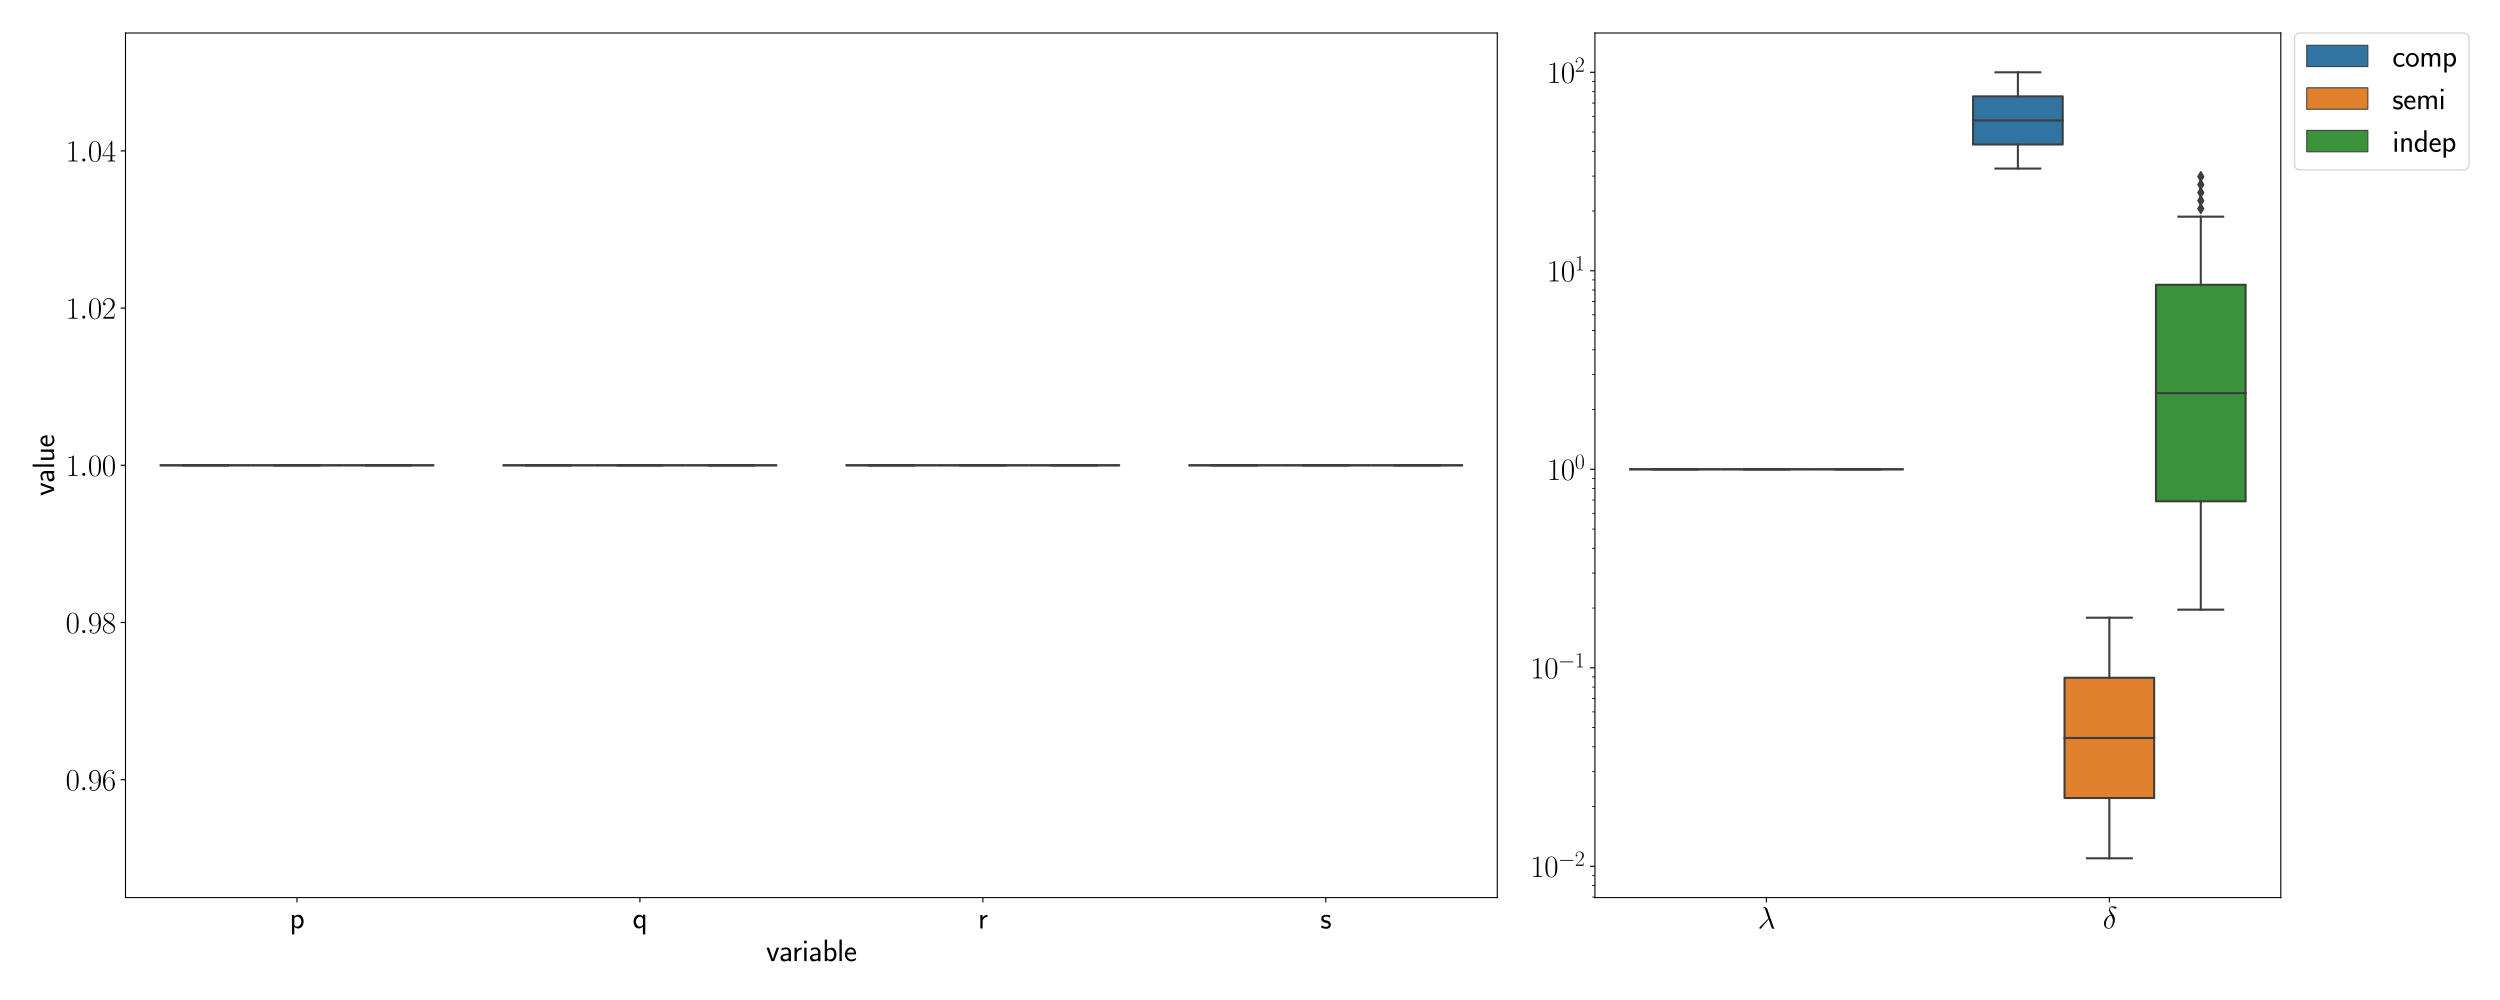<?xml version="1.0" encoding="utf-8" standalone="no"?>
<!DOCTYPE svg PUBLIC "-//W3C//DTD SVG 1.1//EN"
  "http://www.w3.org/Graphics/SVG/1.1/DTD/svg11.dtd">
<svg xmlns:xlink="http://www.w3.org/1999/xlink" width="1800pt" height="720pt" viewBox="0 0 1800 720" xmlns="http://www.w3.org/2000/svg" version="1.1">
 <defs>
  <style type="text/css">*{stroke-linejoin: round; stroke-linecap: butt}</style>
 </defs>
 <g id="figure_1">
  <g id="patch_1">
   <path d="M 0 720 
L 1800 720 
L 1800 0 
L 0 0 
z
" style="fill: #ffffff"/>
  </g>
  <g id="axes_1">
   <g id="patch_2">
    <path d="M 90.361 646.272 
L 1078.037 646.272 
L 1078.037 23.76 
L 90.361 23.76 
z
" style="fill: #ffffff"/>
   </g>
   <g id="patch_3">
    <path d="M 115.711 335.016 
L 180.24 335.016 
L 180.24 335.016 
L 115.711 335.016 
L 115.711 335.016 
z
" clip-path="url(#pcd0a022f85)" style="fill: #3274a1; stroke: #3d3d3d; stroke-width: 1.5; stroke-linejoin: miter"/>
   </g>
   <g id="patch_4">
    <path d="M 181.556 335.016 
L 246.085 335.016 
L 246.085 335.016 
L 181.556 335.016 
L 181.556 335.016 
z
" clip-path="url(#pcd0a022f85)" style="fill: #e1812c; stroke: #3d3d3d; stroke-width: 1.5; stroke-linejoin: miter"/>
   </g>
   <g id="patch_5">
    <path d="M 247.402 335.016 
L 311.93 335.016 
L 311.93 335.016 
L 247.402 335.016 
L 247.402 335.016 
z
" clip-path="url(#pcd0a022f85)" style="fill: #3a923a; stroke: #3d3d3d; stroke-width: 1.5; stroke-linejoin: miter"/>
   </g>
   <g id="patch_6">
    <path d="M 362.63 335.016 
L 427.159 335.016 
L 427.159 335.016 
L 362.63 335.016 
L 362.63 335.016 
z
" clip-path="url(#pcd0a022f85)" style="fill: #3274a1; stroke: #3d3d3d; stroke-width: 1.5; stroke-linejoin: miter"/>
   </g>
   <g id="patch_7">
    <path d="M 428.476 335.016 
L 493.004 335.016 
L 493.004 335.016 
L 428.476 335.016 
L 428.476 335.016 
z
" clip-path="url(#pcd0a022f85)" style="fill: #e1812c; stroke: #3d3d3d; stroke-width: 1.5; stroke-linejoin: miter"/>
   </g>
   <g id="patch_8">
    <path d="M 494.321 335.016 
L 558.849 335.016 
L 558.849 335.016 
L 494.321 335.016 
L 494.321 335.016 
z
" clip-path="url(#pcd0a022f85)" style="fill: #3a923a; stroke: #3d3d3d; stroke-width: 1.5; stroke-linejoin: miter"/>
   </g>
   <g id="patch_9">
    <path d="M 609.55 335.016 
L 674.078 335.016 
L 674.078 335.016 
L 609.55 335.016 
L 609.55 335.016 
z
" clip-path="url(#pcd0a022f85)" style="fill: #3274a1; stroke: #3d3d3d; stroke-width: 1.5; stroke-linejoin: miter"/>
   </g>
   <g id="patch_10">
    <path d="M 675.395 335.016 
L 739.923 335.016 
L 739.923 335.016 
L 675.395 335.016 
L 675.395 335.016 
z
" clip-path="url(#pcd0a022f85)" style="fill: #e1812c; stroke: #3d3d3d; stroke-width: 1.5; stroke-linejoin: miter"/>
   </g>
   <g id="patch_11">
    <path d="M 741.24 335.016 
L 805.768 335.016 
L 805.768 335.016 
L 741.24 335.016 
L 741.24 335.016 
z
" clip-path="url(#pcd0a022f85)" style="fill: #3a923a; stroke: #3d3d3d; stroke-width: 1.5; stroke-linejoin: miter"/>
   </g>
   <g id="patch_12">
    <path d="M 856.469 335.016 
L 920.997 335.016 
L 920.997 335.016 
L 856.469 335.016 
L 856.469 335.016 
z
" clip-path="url(#pcd0a022f85)" style="fill: #3274a1; stroke: #3d3d3d; stroke-width: 1.5; stroke-linejoin: miter"/>
   </g>
   <g id="patch_13">
    <path d="M 922.314 335.016 
L 986.842 335.016 
L 986.842 335.016 
L 922.314 335.016 
L 922.314 335.016 
z
" clip-path="url(#pcd0a022f85)" style="fill: #e1812c; stroke: #3d3d3d; stroke-width: 1.5; stroke-linejoin: miter"/>
   </g>
   <g id="patch_14">
    <path d="M 988.159 335.016 
L 1052.687 335.016 
L 1052.687 335.016 
L 988.159 335.016 
L 988.159 335.016 
z
" clip-path="url(#pcd0a022f85)" style="fill: #3a923a; stroke: #3d3d3d; stroke-width: 1.5; stroke-linejoin: miter"/>
   </g>
   <g id="patch_15">
    <path d="M 213.821 5994.218 
L 213.821 5994.218 
L 213.821 5994.218 
L 213.821 5994.218 
z
" clip-path="url(#pcd0a022f85)" style="fill: #3274a1; stroke: #3d3d3d; stroke-width: 0.75; stroke-linejoin: miter"/>
   </g>
   <g id="patch_16">
    <path d="M 213.821 5994.218 
L 213.821 5994.218 
L 213.821 5994.218 
L 213.821 5994.218 
z
" clip-path="url(#pcd0a022f85)" style="fill: #e1812c; stroke: #3d3d3d; stroke-width: 0.75; stroke-linejoin: miter"/>
   </g>
   <g id="patch_17">
    <path d="M 213.821 5994.218 
L 213.821 5994.218 
L 213.821 5994.218 
L 213.821 5994.218 
z
" clip-path="url(#pcd0a022f85)" style="fill: #3a923a; stroke: #3d3d3d; stroke-width: 0.75; stroke-linejoin: miter"/>
   </g>
   <g id="matplotlib.axis_1">
    <g id="xtick_1">
     <g id="line2d_1">
      <defs>
       <path id="m3385fdae1e" d="M 0 0 
L 0 3.5 
" style="stroke: #000000; stroke-width: 0.8"/>
      </defs>
      <g>
       <use xlink:href="#m3385fdae1e" x="213.821" y="646.272" style="stroke: #000000; stroke-width: 0.8"/>
      </g>
     </g>
     <g id="text_1">
      <!-- p -->
      <g transform="translate(208.518 668.493) scale(0.22 -0.22)">
       <defs>
        <path id="CMSS17-70" d="M 966 333 
C 1178 129 1466 -5 1773 -5 
C 2368 -5 2880 603 2880 1412 
C 2880 2159 2496 2816 1946 2816 
C 1626 2816 1242 2702 954 2472 
L 954 2765 
L 480 2765 
L 480 -1216 
L 966 -1216 
L 966 333 
z
M 966 2100 
C 1018 2176 1235 2415 1587 2415 
C 2035 2415 2394 1960 2394 1412 
C 2394 787 1958 384 1530 384 
C 1402 384 1267 415 1139 523 
C 966 674 966 768 966 857 
L 966 2100 
z
" transform="scale(0.016)"/>
       </defs>
       <use xlink:href="#CMSS17-70" transform="scale(0.996)"/>
      </g>
     </g>
    </g>
    <g id="xtick_2">
     <g id="line2d_2">
      <g>
       <use xlink:href="#m3385fdae1e" x="460.74" y="646.272" style="stroke: #000000; stroke-width: 0.8"/>
      </g>
     </g>
     <g id="text_2">
      <!-- q -->
      <g transform="translate(455.437 668.493) scale(0.22 -0.22)">
       <defs>
        <path id="CMSS17-71" d="M 2611 2816 
L 2138 2816 
L 2138 2428 
C 2112 2460 1818 2816 1318 2816 
C 736 2816 211 2228 211 1399 
C 211 633 653 -5 1229 -5 
C 1498 -5 1837 91 2125 365 
L 2125 -1216 
L 2611 -1216 
L 2611 2816 
z
M 2138 914 
C 2138 832 2138 718 1939 554 
C 1888 510 1747 384 1504 384 
C 1050 384 698 850 698 1399 
C 698 2011 1126 2415 1562 2415 
C 1926 2415 2138 2061 2138 1797 
L 2138 914 
z
" transform="scale(0.016)"/>
       </defs>
       <use xlink:href="#CMSS17-71" transform="scale(0.996)"/>
      </g>
     </g>
    </g>
    <g id="xtick_3">
     <g id="line2d_3">
      <g>
       <use xlink:href="#m3385fdae1e" x="707.659" y="646.272" style="stroke: #000000; stroke-width: 0.8"/>
      </g>
     </g>
     <g id="text_3">
      <!-- r -->
      <g transform="translate(704.149 668.493) scale(0.22 -0.22)">
       <defs>
        <path id="CMSS17-72" d="M 954 1363 
C 954 1965 1395 2368 1958 2368 
L 1958 2789 
C 1549 2789 1165 2585 934 2253 
L 934 2758 
L 480 2758 
L 480 0 
L 954 0 
L 954 1363 
z
" transform="scale(0.016)"/>
       </defs>
       <use xlink:href="#CMSS17-72" transform="scale(0.996)"/>
      </g>
     </g>
    </g>
    <g id="xtick_4">
     <g id="line2d_4">
      <g>
       <use xlink:href="#m3385fdae1e" x="954.578" y="646.272" style="stroke: #000000; stroke-width: 0.8"/>
      </g>
     </g>
     <g id="text_4">
      <!-- s -->
      <g transform="translate(950.627 668.493) scale(0.22 -0.22)">
       <defs>
        <path id="CMSS17-73" d="M 2061 2627 
C 1683 2807 1389 2807 1197 2807 
C 742 2807 198 2648 198 2003 
C 198 1359 902 1218 1094 1179 
C 1389 1122 1715 1058 1715 740 
C 1715 337 1254 337 1171 337 
C 915 337 563 407 243 638 
L 166 210 
C 531 0 883 -64 1178 -64 
C 1965 -64 2163 416 2163 781 
C 2163 1094 1984 1305 1862 1401 
C 1651 1568 1574 1587 1050 1696 
C 960 1709 646 1779 646 2066 
C 646 2432 1050 2432 1139 2432 
C 1555 2432 1811 2303 1984 2208 
L 2061 2627 
z
" transform="scale(0.016)"/>
       </defs>
       <use xlink:href="#CMSS17-73" transform="scale(0.996)"/>
      </g>
     </g>
    </g>
    <g id="text_5">
     <!-- variable -->
     <g transform="translate(551.6 691.977) scale(0.22 -0.22)">
      <defs>
       <path id="CMSS17-76" d="M 2675 2752 
L 2176 2752 
L 1747 1556 
C 1613 1165 1421 627 1389 352 
L 1382 352 
C 1370 468 1318 634 1286 749 
C 1248 890 1197 1056 1158 1172 
L 595 2752 
L 83 2752 
L 1094 0 
L 1664 0 
L 2675 2752 
z
" transform="scale(0.016)"/>
       <path id="CMSS17-61" d="M 2406 1791 
C 2406 2392 1978 2808 1402 2808 
C 1120 2808 813 2757 461 2553 
L 499 2135 
C 659 2248 934 2432 1395 2432 
C 1722 2432 1920 2180 1920 1782 
L 1920 1536 
C 896 1536 256 1238 256 726 
C 256 461 416 -64 947 -64 
C 1043 -64 1562 -64 1933 217 
L 1933 -19 
L 2406 -19 
L 2406 1791 
z
M 1920 816 
C 1920 701 1920 548 1728 434 
C 1562 325 1350 325 1261 325 
C 941 325 723 511 723 744 
C 723 1211 1722 1211 1920 1211 
L 1920 816 
z
" transform="scale(0.016)"/>
       <path id="CMSS17-69" d="M 979 4183 
L 442 4183 
L 442 3648 
L 979 3648 
L 979 4183 
z
M 947 2739 
L 474 2739 
L 474 0 
L 947 0 
L 947 2739 
z
" transform="scale(0.016)"/>
       <path id="CMSS17-62" d="M 954 4416 
L 480 4416 
L 480 -13 
L 966 -13 
L 966 274 
C 1210 38 1504 -64 1766 -64 
C 2381 -64 2880 549 2880 1352 
C 2880 2086 2496 2756 1926 2756 
C 1523 2756 1165 2591 954 2419 
L 954 4416 
z
M 966 2046 
C 1107 2222 1306 2368 1587 2368 
C 1965 2368 2394 2097 2394 1352 
C 2394 558 1882 325 1530 325 
C 1402 325 1267 356 1139 464 
C 966 615 966 709 966 797 
L 966 2046 
z
" transform="scale(0.016)"/>
       <path id="CMSS17-6c" d="M 947 4416 
L 474 4416 
L 474 0 
L 947 0 
L 947 4416 
z
" transform="scale(0.016)"/>
       <path id="CMSS17-65" d="M 2502 1377 
C 2502 1590 2490 2003 2285 2345 
C 2061 2713 1696 2816 1421 2816 
C 755 2816 192 2188 192 1375 
C 192 582 774 -64 1510 -64 
C 1798 -64 2150 19 2470 248 
C 2470 274 2458 414 2451 420 
C 2451 433 2432 630 2432 656 
C 2125 407 1773 325 1517 325 
C 1107 325 666 667 646 1377 
L 2502 1377 
z
M 698 1728 
C 781 2084 1062 2421 1421 2421 
C 1517 2421 1965 2421 2080 1728 
L 698 1728 
z
" transform="scale(0.016)"/>
      </defs>
      <use xlink:href="#CMSS17-76" transform="scale(0.996)"/>
      <use xlink:href="#CMSS17-61" transform="translate(43 0) scale(0.996)"/>
      <use xlink:href="#CMSS17-72" transform="translate(85.32 0) scale(0.996)"/>
      <use xlink:href="#CMSS17-69" transform="translate(117.229 0) scale(0.996)"/>
      <use xlink:href="#CMSS17-61" transform="translate(139.41 0) scale(0.996)"/>
      <use xlink:href="#CMSS17-62" transform="translate(184.332 0) scale(0.996)"/>
      <use xlink:href="#CMSS17-6c" transform="translate(232.537 0) scale(0.996)"/>
      <use xlink:href="#CMSS17-65" transform="translate(254.718 0) scale(0.996)"/>
     </g>
    </g>
   </g>
   <g id="matplotlib.axis_2">
    <g id="ytick_1">
     <g id="line2d_5">
      <defs>
       <path id="ma600d9e374" d="M 0 0 
L -3.5 0 
" style="stroke: #000000; stroke-width: 0.8"/>
      </defs>
      <g>
       <use xlink:href="#ma600d9e374" x="90.361" y="561.384" style="stroke: #000000; stroke-width: 0.8"/>
      </g>
     </g>
     <g id="text_6">
      <!-- $\mathdefault{0.96}$ -->
      <g transform="translate(47.244 568.995) scale(0.22 -0.22)">
       <defs>
        <path id="CMR17-30" d="M 2688 2025 
C 2688 2416 2682 3080 2413 3591 
C 2176 4039 1798 4198 1466 4198 
C 1158 4198 768 4058 525 3597 
C 269 3118 243 2524 243 2025 
C 243 1661 250 1106 448 619 
C 723 -39 1216 -128 1466 -128 
C 1760 -128 2208 -7 2470 600 
C 2662 1042 2688 1559 2688 2025 
z
M 1466 -26 
C 1056 -26 813 325 723 812 
C 653 1188 653 1738 653 2096 
C 653 2588 653 2997 736 3387 
C 858 3929 1216 4096 1466 4096 
C 1728 4096 2067 3923 2189 3400 
C 2272 3036 2278 2607 2278 2096 
C 2278 1680 2278 1169 2202 792 
C 2067 95 1690 -26 1466 -26 
z
" transform="scale(0.016)"/>
        <path id="CMMI12-3a" d="M 1178 307 
C 1178 492 1024 619 870 619 
C 685 619 557 466 557 313 
C 557 128 710 0 864 0 
C 1050 0 1178 153 1178 307 
z
" transform="scale(0.016)"/>
        <path id="CMR17-39" d="M 2253 1864 
C 2253 464 1670 31 1190 31 
C 1043 31 685 31 538 294 
C 704 268 826 357 826 518 
C 826 692 685 749 595 749 
C 538 749 365 723 365 506 
C 365 71 742 -128 1203 -128 
C 1939 -128 2688 674 2688 2073 
C 2688 3817 1971 4179 1485 4179 
C 851 4179 243 3628 243 2778 
C 243 1991 762 1408 1414 1408 
C 1952 1408 2189 1903 2253 2112 
L 2253 1864 
z
M 1427 1510 
C 1254 1510 1011 1542 813 1922 
C 678 2169 678 2461 678 2771 
C 678 3146 678 3405 858 3684 
C 947 3817 1114 4032 1485 4032 
C 2240 4032 2240 2885 2240 2632 
C 2240 2182 2035 1510 1427 1510 
z
" transform="scale(0.016)"/>
        <path id="CMR17-36" d="M 678 2176 
C 678 3690 1395 4032 1811 4032 
C 1946 4032 2272 4009 2400 3776 
C 2298 3776 2106 3776 2106 3553 
C 2106 3381 2246 3323 2336 3323 
C 2394 3323 2566 3348 2566 3560 
C 2566 3954 2246 4179 1805 4179 
C 1043 4179 243 3390 243 1984 
C 243 253 966 -128 1478 -128 
C 2099 -128 2688 427 2688 1283 
C 2688 2081 2170 2662 1517 2662 
C 1126 2662 838 2407 678 1960 
L 678 2176 
z
M 1478 25 
C 691 25 691 1200 691 1436 
C 691 1896 909 2560 1504 2560 
C 1613 2560 1926 2560 2138 2120 
C 2253 1870 2253 1609 2253 1289 
C 2253 944 2253 690 2118 434 
C 1978 171 1773 25 1478 25 
z
" transform="scale(0.016)"/>
       </defs>
       <use xlink:href="#CMR17-30" transform="scale(0.996)"/>
       <use xlink:href="#CMMI12-3a" transform="translate(45.69 0) scale(0.996)"/>
       <use xlink:href="#CMR17-39" transform="translate(72.788 0) scale(0.996)"/>
       <use xlink:href="#CMR17-36" transform="translate(118.478 0) scale(0.996)"/>
      </g>
     </g>
    </g>
    <g id="ytick_2">
     <g id="line2d_6">
      <g>
       <use xlink:href="#ma600d9e374" x="90.361" y="448.2" style="stroke: #000000; stroke-width: 0.8"/>
      </g>
     </g>
     <g id="text_7">
      <!-- $\mathdefault{0.98}$ -->
      <g transform="translate(47.244 455.811) scale(0.22 -0.22)">
       <defs>
        <path id="CMR17-38" d="M 1741 2264 
C 2144 2467 2554 2773 2554 3263 
C 2554 3841 1990 4179 1472 4179 
C 890 4179 378 3759 378 3180 
C 378 3021 416 2747 666 2505 
C 730 2442 998 2251 1171 2130 
C 883 1983 211 1634 211 934 
C 211 279 838 -128 1459 -128 
C 2144 -128 2720 362 2720 1010 
C 2720 1590 2330 1857 2074 2029 
L 1741 2264 
z
M 902 2822 
C 851 2854 595 3051 595 3351 
C 595 3739 998 4032 1459 4032 
C 1965 4032 2336 3676 2336 3262 
C 2336 2669 1670 2331 1638 2331 
C 1632 2331 1626 2331 1574 2370 
L 902 2822 
z
M 2080 1519 
C 2176 1449 2483 1240 2483 851 
C 2483 381 2010 25 1472 25 
C 890 25 448 438 448 940 
C 448 1443 838 1862 1280 2060 
L 2080 1519 
z
" transform="scale(0.016)"/>
       </defs>
       <use xlink:href="#CMR17-30" transform="scale(0.996)"/>
       <use xlink:href="#CMMI12-3a" transform="translate(45.69 0) scale(0.996)"/>
       <use xlink:href="#CMR17-39" transform="translate(72.788 0) scale(0.996)"/>
       <use xlink:href="#CMR17-38" transform="translate(118.478 0) scale(0.996)"/>
      </g>
     </g>
    </g>
    <g id="ytick_3">
     <g id="line2d_7">
      <g>
       <use xlink:href="#ma600d9e374" x="90.361" y="335.016" style="stroke: #000000; stroke-width: 0.8"/>
      </g>
     </g>
     <g id="text_8">
      <!-- $\mathdefault{1.00}$ -->
      <g transform="translate(47.244 342.626) scale(0.22 -0.22)">
       <defs>
        <path id="CMR17-31" d="M 1702 4058 
C 1702 4192 1696 4192 1606 4192 
C 1357 3916 979 3827 621 3827 
C 602 3827 570 3827 563 3808 
C 557 3795 557 3782 557 3648 
C 755 3648 1088 3686 1344 3839 
L 1344 461 
C 1344 236 1331 160 781 160 
L 589 160 
L 589 0 
C 896 0 1216 0 1523 0 
C 1830 0 2150 0 2458 0 
L 2458 160 
L 2266 160 
C 1715 160 1702 230 1702 458 
L 1702 4058 
z
" transform="scale(0.016)"/>
       </defs>
       <use xlink:href="#CMR17-31" transform="scale(0.996)"/>
       <use xlink:href="#CMMI12-3a" transform="translate(45.69 0) scale(0.996)"/>
       <use xlink:href="#CMR17-30" transform="translate(72.788 0) scale(0.996)"/>
       <use xlink:href="#CMR17-30" transform="translate(118.478 0) scale(0.996)"/>
      </g>
     </g>
    </g>
    <g id="ytick_4">
     <g id="line2d_8">
      <g>
       <use xlink:href="#ma600d9e374" x="90.361" y="221.832" style="stroke: #000000; stroke-width: 0.8"/>
      </g>
     </g>
     <g id="text_9">
      <!-- $\mathdefault{1.02}$ -->
      <g transform="translate(47.244 229.442) scale(0.22 -0.22)">
       <defs>
        <path id="CMR17-32" d="M 2669 989 
L 2554 989 
C 2490 536 2438 459 2413 420 
C 2381 369 1920 369 1830 369 
L 602 369 
C 832 619 1280 1072 1824 1597 
C 2214 1967 2669 2402 2669 3035 
C 2669 3790 2067 4224 1395 4224 
C 691 4224 262 3604 262 3030 
C 262 2780 448 2748 525 2748 
C 589 2748 781 2787 781 3010 
C 781 3207 614 3264 525 3264 
C 486 3264 448 3258 422 3245 
C 544 3790 915 4058 1306 4058 
C 1862 4058 2227 3617 2227 3035 
C 2227 2479 1901 2000 1536 1584 
L 262 146 
L 262 0 
L 2515 0 
L 2669 989 
z
" transform="scale(0.016)"/>
       </defs>
       <use xlink:href="#CMR17-31" transform="scale(0.996)"/>
       <use xlink:href="#CMMI12-3a" transform="translate(45.69 0) scale(0.996)"/>
       <use xlink:href="#CMR17-30" transform="translate(72.788 0) scale(0.996)"/>
       <use xlink:href="#CMR17-32" transform="translate(118.478 0) scale(0.996)"/>
      </g>
     </g>
    </g>
    <g id="ytick_5">
     <g id="line2d_9">
      <g>
       <use xlink:href="#ma600d9e374" x="90.361" y="108.648" style="stroke: #000000; stroke-width: 0.8"/>
      </g>
     </g>
     <g id="text_10">
      <!-- $\mathdefault{1.04}$ -->
      <g transform="translate(47.244 116.258) scale(0.22 -0.22)">
       <defs>
        <path id="CMR17-34" d="M 2150 4122 
C 2150 4256 2144 4256 2029 4256 
L 128 1254 
L 128 1088 
L 1779 1088 
L 1779 457 
C 1779 224 1766 160 1318 160 
L 1197 160 
L 1197 0 
C 1402 0 1747 0 1965 0 
C 2182 0 2528 0 2733 0 
L 2733 160 
L 2611 160 
C 2163 160 2150 224 2150 457 
L 2150 1088 
L 2803 1088 
L 2803 1254 
L 2150 1254 
L 2150 4122 
z
M 1798 3703 
L 1798 1254 
L 256 1254 
L 1798 3703 
z
" transform="scale(0.016)"/>
       </defs>
       <use xlink:href="#CMR17-31" transform="scale(0.996)"/>
       <use xlink:href="#CMMI12-3a" transform="translate(45.69 0) scale(0.996)"/>
       <use xlink:href="#CMR17-30" transform="translate(72.788 0) scale(0.996)"/>
       <use xlink:href="#CMR17-34" transform="translate(118.478 0) scale(0.996)"/>
      </g>
     </g>
    </g>
    <g id="text_11">
     <!-- value -->
     <g transform="translate(38.981 357.01) rotate(-90) scale(0.22 -0.22)">
      <defs>
       <path id="CMSS17-75" d="M 2618 2739 
L 2131 2739 
L 2131 972 
C 2131 498 1786 306 1421 306 
C 998 306 960 447 960 709 
L 960 2739 
L 474 2739 
L 474 678 
C 474 179 646 -64 1088 -64 
C 1306 -64 1798 -13 2144 306 
L 2144 0 
L 2618 0 
L 2618 2739 
z
" transform="scale(0.016)"/>
      </defs>
      <use xlink:href="#CMSS17-76" transform="scale(0.996)"/>
      <use xlink:href="#CMSS17-61" transform="translate(43 0) scale(0.996)"/>
      <use xlink:href="#CMSS17-6c" transform="translate(87.922 0) scale(0.996)"/>
      <use xlink:href="#CMSS17-75" transform="translate(110.103 0) scale(0.996)"/>
      <use xlink:href="#CMSS17-65" transform="translate(158.308 0) scale(0.996)"/>
     </g>
    </g>
   </g>
   <g id="line2d_10">
    <path d="M 147.975 335.016 
L 147.975 335.016 
" clip-path="url(#pcd0a022f85)" style="fill: none; stroke: #3d3d3d; stroke-width: 1.5; stroke-linecap: square"/>
   </g>
   <g id="line2d_11">
    <path d="M 147.975 335.016 
L 147.975 335.016 
" clip-path="url(#pcd0a022f85)" style="fill: none; stroke: #3d3d3d; stroke-width: 1.5; stroke-linecap: square"/>
   </g>
   <g id="line2d_12">
    <path d="M 131.843 335.016 
L 164.107 335.016 
" clip-path="url(#pcd0a022f85)" style="fill: none; stroke: #3d3d3d; stroke-width: 1.5; stroke-linecap: square"/>
   </g>
   <g id="line2d_13">
    <path d="M 131.843 335.016 
L 164.107 335.016 
" clip-path="url(#pcd0a022f85)" style="fill: none; stroke: #3d3d3d; stroke-width: 1.5; stroke-linecap: square"/>
   </g>
   <g id="line2d_14"/>
   <g id="line2d_15">
    <path d="M 213.821 335.016 
L 213.821 335.016 
" clip-path="url(#pcd0a022f85)" style="fill: none; stroke: #3d3d3d; stroke-width: 1.5; stroke-linecap: square"/>
   </g>
   <g id="line2d_16">
    <path d="M 213.821 335.016 
L 213.821 335.016 
" clip-path="url(#pcd0a022f85)" style="fill: none; stroke: #3d3d3d; stroke-width: 1.5; stroke-linecap: square"/>
   </g>
   <g id="line2d_17">
    <path d="M 197.688 335.016 
L 229.953 335.016 
" clip-path="url(#pcd0a022f85)" style="fill: none; stroke: #3d3d3d; stroke-width: 1.5; stroke-linecap: square"/>
   </g>
   <g id="line2d_18">
    <path d="M 197.688 335.016 
L 229.953 335.016 
" clip-path="url(#pcd0a022f85)" style="fill: none; stroke: #3d3d3d; stroke-width: 1.5; stroke-linecap: square"/>
   </g>
   <g id="line2d_19"/>
   <g id="line2d_20">
    <path d="M 279.666 335.016 
L 279.666 335.016 
" clip-path="url(#pcd0a022f85)" style="fill: none; stroke: #3d3d3d; stroke-width: 1.5; stroke-linecap: square"/>
   </g>
   <g id="line2d_21">
    <path d="M 279.666 335.016 
L 279.666 335.016 
" clip-path="url(#pcd0a022f85)" style="fill: none; stroke: #3d3d3d; stroke-width: 1.5; stroke-linecap: square"/>
   </g>
   <g id="line2d_22">
    <path d="M 263.534 335.016 
L 295.798 335.016 
" clip-path="url(#pcd0a022f85)" style="fill: none; stroke: #3d3d3d; stroke-width: 1.5; stroke-linecap: square"/>
   </g>
   <g id="line2d_23">
    <path d="M 263.534 335.016 
L 295.798 335.016 
" clip-path="url(#pcd0a022f85)" style="fill: none; stroke: #3d3d3d; stroke-width: 1.5; stroke-linecap: square"/>
   </g>
   <g id="line2d_24"/>
   <g id="line2d_25">
    <path d="M 394.895 335.016 
L 394.895 335.016 
" clip-path="url(#pcd0a022f85)" style="fill: none; stroke: #3d3d3d; stroke-width: 1.5; stroke-linecap: square"/>
   </g>
   <g id="line2d_26">
    <path d="M 394.895 335.016 
L 394.895 335.016 
" clip-path="url(#pcd0a022f85)" style="fill: none; stroke: #3d3d3d; stroke-width: 1.5; stroke-linecap: square"/>
   </g>
   <g id="line2d_27">
    <path d="M 378.763 335.016 
L 411.027 335.016 
" clip-path="url(#pcd0a022f85)" style="fill: none; stroke: #3d3d3d; stroke-width: 1.5; stroke-linecap: square"/>
   </g>
   <g id="line2d_28">
    <path d="M 378.763 335.016 
L 411.027 335.016 
" clip-path="url(#pcd0a022f85)" style="fill: none; stroke: #3d3d3d; stroke-width: 1.5; stroke-linecap: square"/>
   </g>
   <g id="line2d_29"/>
   <g id="line2d_30">
    <path d="M 460.74 335.016 
L 460.74 335.016 
" clip-path="url(#pcd0a022f85)" style="fill: none; stroke: #3d3d3d; stroke-width: 1.5; stroke-linecap: square"/>
   </g>
   <g id="line2d_31">
    <path d="M 460.74 335.016 
L 460.74 335.016 
" clip-path="url(#pcd0a022f85)" style="fill: none; stroke: #3d3d3d; stroke-width: 1.5; stroke-linecap: square"/>
   </g>
   <g id="line2d_32">
    <path d="M 444.608 335.016 
L 476.872 335.016 
" clip-path="url(#pcd0a022f85)" style="fill: none; stroke: #3d3d3d; stroke-width: 1.5; stroke-linecap: square"/>
   </g>
   <g id="line2d_33">
    <path d="M 444.608 335.016 
L 476.872 335.016 
" clip-path="url(#pcd0a022f85)" style="fill: none; stroke: #3d3d3d; stroke-width: 1.5; stroke-linecap: square"/>
   </g>
   <g id="line2d_34"/>
   <g id="line2d_35">
    <path d="M 526.585 335.016 
L 526.585 335.016 
" clip-path="url(#pcd0a022f85)" style="fill: none; stroke: #3d3d3d; stroke-width: 1.5; stroke-linecap: square"/>
   </g>
   <g id="line2d_36">
    <path d="M 526.585 335.016 
L 526.585 335.016 
" clip-path="url(#pcd0a022f85)" style="fill: none; stroke: #3d3d3d; stroke-width: 1.5; stroke-linecap: square"/>
   </g>
   <g id="line2d_37">
    <path d="M 510.453 335.016 
L 542.717 335.016 
" clip-path="url(#pcd0a022f85)" style="fill: none; stroke: #3d3d3d; stroke-width: 1.5; stroke-linecap: square"/>
   </g>
   <g id="line2d_38">
    <path d="M 510.453 335.016 
L 542.717 335.016 
" clip-path="url(#pcd0a022f85)" style="fill: none; stroke: #3d3d3d; stroke-width: 1.5; stroke-linecap: square"/>
   </g>
   <g id="line2d_39"/>
   <g id="line2d_40">
    <path d="M 641.814 335.016 
L 641.814 335.016 
" clip-path="url(#pcd0a022f85)" style="fill: none; stroke: #3d3d3d; stroke-width: 1.5; stroke-linecap: square"/>
   </g>
   <g id="line2d_41">
    <path d="M 641.814 335.016 
L 641.814 335.016 
" clip-path="url(#pcd0a022f85)" style="fill: none; stroke: #3d3d3d; stroke-width: 1.5; stroke-linecap: square"/>
   </g>
   <g id="line2d_42">
    <path d="M 625.682 335.016 
L 657.946 335.016 
" clip-path="url(#pcd0a022f85)" style="fill: none; stroke: #3d3d3d; stroke-width: 1.5; stroke-linecap: square"/>
   </g>
   <g id="line2d_43">
    <path d="M 625.682 335.016 
L 657.946 335.016 
" clip-path="url(#pcd0a022f85)" style="fill: none; stroke: #3d3d3d; stroke-width: 1.5; stroke-linecap: square"/>
   </g>
   <g id="line2d_44"/>
   <g id="line2d_45">
    <path d="M 707.659 335.016 
L 707.659 335.016 
" clip-path="url(#pcd0a022f85)" style="fill: none; stroke: #3d3d3d; stroke-width: 1.5; stroke-linecap: square"/>
   </g>
   <g id="line2d_46">
    <path d="M 707.659 335.016 
L 707.659 335.016 
" clip-path="url(#pcd0a022f85)" style="fill: none; stroke: #3d3d3d; stroke-width: 1.5; stroke-linecap: square"/>
   </g>
   <g id="line2d_47">
    <path d="M 691.527 335.016 
L 723.791 335.016 
" clip-path="url(#pcd0a022f85)" style="fill: none; stroke: #3d3d3d; stroke-width: 1.5; stroke-linecap: square"/>
   </g>
   <g id="line2d_48">
    <path d="M 691.527 335.016 
L 723.791 335.016 
" clip-path="url(#pcd0a022f85)" style="fill: none; stroke: #3d3d3d; stroke-width: 1.5; stroke-linecap: square"/>
   </g>
   <g id="line2d_49"/>
   <g id="line2d_50">
    <path d="M 773.504 335.016 
L 773.504 335.016 
" clip-path="url(#pcd0a022f85)" style="fill: none; stroke: #3d3d3d; stroke-width: 1.5; stroke-linecap: square"/>
   </g>
   <g id="line2d_51">
    <path d="M 773.504 335.016 
L 773.504 335.016 
" clip-path="url(#pcd0a022f85)" style="fill: none; stroke: #3d3d3d; stroke-width: 1.5; stroke-linecap: square"/>
   </g>
   <g id="line2d_52">
    <path d="M 757.372 335.016 
L 789.636 335.016 
" clip-path="url(#pcd0a022f85)" style="fill: none; stroke: #3d3d3d; stroke-width: 1.5; stroke-linecap: square"/>
   </g>
   <g id="line2d_53">
    <path d="M 757.372 335.016 
L 789.636 335.016 
" clip-path="url(#pcd0a022f85)" style="fill: none; stroke: #3d3d3d; stroke-width: 1.5; stroke-linecap: square"/>
   </g>
   <g id="line2d_54"/>
   <g id="line2d_55">
    <path d="M 888.733 335.016 
L 888.733 335.016 
" clip-path="url(#pcd0a022f85)" style="fill: none; stroke: #3d3d3d; stroke-width: 1.5; stroke-linecap: square"/>
   </g>
   <g id="line2d_56">
    <path d="M 888.733 335.016 
L 888.733 335.016 
" clip-path="url(#pcd0a022f85)" style="fill: none; stroke: #3d3d3d; stroke-width: 1.5; stroke-linecap: square"/>
   </g>
   <g id="line2d_57">
    <path d="M 872.601 335.016 
L 904.865 335.016 
" clip-path="url(#pcd0a022f85)" style="fill: none; stroke: #3d3d3d; stroke-width: 1.5; stroke-linecap: square"/>
   </g>
   <g id="line2d_58">
    <path d="M 872.601 335.016 
L 904.865 335.016 
" clip-path="url(#pcd0a022f85)" style="fill: none; stroke: #3d3d3d; stroke-width: 1.5; stroke-linecap: square"/>
   </g>
   <g id="line2d_59"/>
   <g id="line2d_60">
    <path d="M 954.578 335.016 
L 954.578 335.016 
" clip-path="url(#pcd0a022f85)" style="fill: none; stroke: #3d3d3d; stroke-width: 1.5; stroke-linecap: square"/>
   </g>
   <g id="line2d_61">
    <path d="M 954.578 335.016 
L 954.578 335.016 
" clip-path="url(#pcd0a022f85)" style="fill: none; stroke: #3d3d3d; stroke-width: 1.5; stroke-linecap: square"/>
   </g>
   <g id="line2d_62">
    <path d="M 938.446 335.016 
L 970.71 335.016 
" clip-path="url(#pcd0a022f85)" style="fill: none; stroke: #3d3d3d; stroke-width: 1.5; stroke-linecap: square"/>
   </g>
   <g id="line2d_63">
    <path d="M 938.446 335.016 
L 970.71 335.016 
" clip-path="url(#pcd0a022f85)" style="fill: none; stroke: #3d3d3d; stroke-width: 1.5; stroke-linecap: square"/>
   </g>
   <g id="line2d_64"/>
   <g id="line2d_65">
    <path d="M 1020.423 335.016 
L 1020.423 335.016 
" clip-path="url(#pcd0a022f85)" style="fill: none; stroke: #3d3d3d; stroke-width: 1.5; stroke-linecap: square"/>
   </g>
   <g id="line2d_66">
    <path d="M 1020.423 335.016 
L 1020.423 335.016 
" clip-path="url(#pcd0a022f85)" style="fill: none; stroke: #3d3d3d; stroke-width: 1.5; stroke-linecap: square"/>
   </g>
   <g id="line2d_67">
    <path d="M 1004.291 335.016 
L 1036.555 335.016 
" clip-path="url(#pcd0a022f85)" style="fill: none; stroke: #3d3d3d; stroke-width: 1.5; stroke-linecap: square"/>
   </g>
   <g id="line2d_68">
    <path d="M 1004.291 335.016 
L 1036.555 335.016 
" clip-path="url(#pcd0a022f85)" style="fill: none; stroke: #3d3d3d; stroke-width: 1.5; stroke-linecap: square"/>
   </g>
   <g id="line2d_69"/>
   <g id="line2d_70">
    <path d="M 115.711 335.016 
L 180.24 335.016 
" clip-path="url(#pcd0a022f85)" style="fill: none; stroke: #3d3d3d; stroke-width: 1.5; stroke-linecap: square"/>
   </g>
   <g id="line2d_71">
    <path d="M 181.556 335.016 
L 246.085 335.016 
" clip-path="url(#pcd0a022f85)" style="fill: none; stroke: #3d3d3d; stroke-width: 1.5; stroke-linecap: square"/>
   </g>
   <g id="line2d_72">
    <path d="M 247.402 335.016 
L 311.93 335.016 
" clip-path="url(#pcd0a022f85)" style="fill: none; stroke: #3d3d3d; stroke-width: 1.5; stroke-linecap: square"/>
   </g>
   <g id="line2d_73">
    <path d="M 362.63 335.016 
L 427.159 335.016 
" clip-path="url(#pcd0a022f85)" style="fill: none; stroke: #3d3d3d; stroke-width: 1.5; stroke-linecap: square"/>
   </g>
   <g id="line2d_74">
    <path d="M 428.476 335.016 
L 493.004 335.016 
" clip-path="url(#pcd0a022f85)" style="fill: none; stroke: #3d3d3d; stroke-width: 1.5; stroke-linecap: square"/>
   </g>
   <g id="line2d_75">
    <path d="M 494.321 335.016 
L 558.849 335.016 
" clip-path="url(#pcd0a022f85)" style="fill: none; stroke: #3d3d3d; stroke-width: 1.5; stroke-linecap: square"/>
   </g>
   <g id="line2d_76">
    <path d="M 609.55 335.016 
L 674.078 335.016 
" clip-path="url(#pcd0a022f85)" style="fill: none; stroke: #3d3d3d; stroke-width: 1.5; stroke-linecap: square"/>
   </g>
   <g id="line2d_77">
    <path d="M 675.395 335.016 
L 739.923 335.016 
" clip-path="url(#pcd0a022f85)" style="fill: none; stroke: #3d3d3d; stroke-width: 1.5; stroke-linecap: square"/>
   </g>
   <g id="line2d_78">
    <path d="M 741.24 335.016 
L 805.768 335.016 
" clip-path="url(#pcd0a022f85)" style="fill: none; stroke: #3d3d3d; stroke-width: 1.5; stroke-linecap: square"/>
   </g>
   <g id="line2d_79">
    <path d="M 856.469 335.016 
L 920.997 335.016 
" clip-path="url(#pcd0a022f85)" style="fill: none; stroke: #3d3d3d; stroke-width: 1.5; stroke-linecap: square"/>
   </g>
   <g id="line2d_80">
    <path d="M 922.314 335.016 
L 986.842 335.016 
" clip-path="url(#pcd0a022f85)" style="fill: none; stroke: #3d3d3d; stroke-width: 1.5; stroke-linecap: square"/>
   </g>
   <g id="line2d_81">
    <path d="M 988.159 335.016 
L 1052.687 335.016 
" clip-path="url(#pcd0a022f85)" style="fill: none; stroke: #3d3d3d; stroke-width: 1.5; stroke-linecap: square"/>
   </g>
   <g id="patch_18">
    <path d="M 90.361 646.272 
L 90.361 23.76 
" style="fill: none; stroke: #000000; stroke-width: 0.8; stroke-linejoin: miter; stroke-linecap: square"/>
   </g>
   <g id="patch_19">
    <path d="M 1078.037 646.272 
L 1078.037 23.76 
" style="fill: none; stroke: #000000; stroke-width: 0.8; stroke-linejoin: miter; stroke-linecap: square"/>
   </g>
   <g id="patch_20">
    <path d="M 90.361 646.272 
L 1078.037 646.272 
" style="fill: none; stroke: #000000; stroke-width: 0.8; stroke-linejoin: miter; stroke-linecap: square"/>
   </g>
   <g id="patch_21">
    <path d="M 90.361 23.76 
L 1078.037 23.76 
" style="fill: none; stroke: #000000; stroke-width: 0.8; stroke-linejoin: miter; stroke-linecap: square"/>
   </g>
   <g id="legend_1"/>
  </g>
  <g id="axes_2">
   <g id="patch_22">
    <path d="M 1148.346 646.272 
L 1642.184 646.272 
L 1642.184 23.76 
L 1148.346 23.76 
z
" style="fill: #ffffff"/>
   </g>
   <g id="patch_23">
    <path d="M 1173.696 337.903 
L 1238.224 337.903 
L 1238.224 337.903 
L 1173.696 337.903 
L 1173.696 337.903 
z
" clip-path="url(#p755c1cc3f1)" style="fill: #3274a1; stroke: #3d3d3d; stroke-width: 1.5; stroke-linejoin: miter"/>
   </g>
   <g id="patch_24">
    <path d="M 1239.541 337.903 
L 1304.069 337.903 
L 1304.069 337.903 
L 1239.541 337.903 
L 1239.541 337.903 
z
" clip-path="url(#p755c1cc3f1)" style="fill: #e1812c; stroke: #3d3d3d; stroke-width: 1.5; stroke-linejoin: miter"/>
   </g>
   <g id="patch_25">
    <path d="M 1305.386 337.903 
L 1369.914 337.903 
L 1369.914 337.903 
L 1305.386 337.903 
L 1305.386 337.903 
z
" clip-path="url(#p755c1cc3f1)" style="fill: #3a923a; stroke: #3d3d3d; stroke-width: 1.5; stroke-linejoin: miter"/>
   </g>
   <g id="patch_26">
    <path d="M 1420.615 104.028 
L 1485.143 104.028 
L 1485.143 69.38 
L 1420.615 69.38 
L 1420.615 104.028 
z
" clip-path="url(#p755c1cc3f1)" style="fill: #3274a1; stroke: #3d3d3d; stroke-width: 1.5; stroke-linejoin: miter"/>
   </g>
   <g id="patch_27">
    <path d="M 1486.46 574.599 
L 1550.988 574.599 
L 1550.988 487.978 
L 1486.46 487.978 
L 1486.46 574.599 
z
" clip-path="url(#p755c1cc3f1)" style="fill: #e1812c; stroke: #3d3d3d; stroke-width: 1.5; stroke-linejoin: miter"/>
   </g>
   <g id="patch_28">
    <path d="M 1552.305 360.935 
L 1616.833 360.935 
L 1616.833 205.018 
L 1552.305 205.018 
L 1552.305 360.935 
z
" clip-path="url(#p755c1cc3f1)" style="fill: #3a923a; stroke: #3d3d3d; stroke-width: 1.5; stroke-linejoin: miter"/>
   </g>
   <g id="patch_29">
    <path d="M 1271.805 143261.631 
L 1271.805 143261.631 
L 1271.805 143261.631 
L 1271.805 143261.631 
z
" clip-path="url(#p755c1cc3f1)" style="fill: #3274a1; stroke: #3d3d3d; stroke-width: 0.75; stroke-linejoin: miter"/>
   </g>
   <g id="patch_30">
    <path d="M 1271.805 143261.631 
L 1271.805 143261.631 
L 1271.805 143261.631 
L 1271.805 143261.631 
z
" clip-path="url(#p755c1cc3f1)" style="fill: #e1812c; stroke: #3d3d3d; stroke-width: 0.75; stroke-linejoin: miter"/>
   </g>
   <g id="patch_31">
    <path d="M 1271.805 143261.631 
L 1271.805 143261.631 
L 1271.805 143261.631 
L 1271.805 143261.631 
z
" clip-path="url(#p755c1cc3f1)" style="fill: #3a923a; stroke: #3d3d3d; stroke-width: 0.75; stroke-linejoin: miter"/>
   </g>
   <g id="matplotlib.axis_3">
    <g id="xtick_5">
     <g id="line2d_82">
      <g>
       <use xlink:href="#m3385fdae1e" x="1271.805" y="646.272" style="stroke: #000000; stroke-width: 0.8"/>
      </g>
     </g>
     <g id="text_12">
      <!-- $\lambda$ -->
      <g transform="translate(1265.546 668.493) scale(0.22 -0.22)">
       <defs>
        <path id="CMMI12-15" d="M 1978 3965 
C 1818 4416 1312 4416 1229 4416 
C 1190 4416 1120 4416 1120 4352 
C 1120 4302 1158 4295 1190 4289 
C 1286 4276 1363 4263 1466 4080 
C 1530 3959 2189 2059 2189 2046 
C 2189 2040 2182 2033 2131 1982 
L 467 311 
C 390 234 339 183 339 102 
C 339 12 416 -64 518 -64 
C 544 -64 614 -51 653 -13 
C 755 82 1670 1194 2253 1881 
C 2419 1383 2624 797 2822 261 
C 2854 166 2886 76 2976 -6 
C 3040 -64 3053 -64 3232 -64 
L 3354 -64 
C 3379 -64 3424 -64 3424 -13 
C 3424 13 3418 19 3392 45 
C 3334 115 3290 229 3264 306 
L 1978 3965 
z
" transform="scale(0.016)"/>
       </defs>
       <use xlink:href="#CMMI12-15" transform="scale(0.996)"/>
      </g>
     </g>
    </g>
    <g id="xtick_6">
     <g id="line2d_83">
      <g>
       <use xlink:href="#m3385fdae1e" x="1518.724" y="646.272" style="stroke: #000000; stroke-width: 0.8"/>
      </g>
     </g>
     <g id="text_13">
      <!-- $\delta$ -->
      <g transform="translate(1513.972 668.493) scale(0.22 -0.22)">
       <defs>
        <path id="CMMI12-e" d="M 1664 2795 
C 845 2597 256 1748 256 1001 
C 256 319 717 -64 1229 -64 
C 1984 -64 2496 970 2496 1818 
C 2496 2392 2227 2744 2067 2954 
C 1830 3254 1446 3746 1446 4052 
C 1446 4161 1530 4352 1811 4352 
C 2010 4352 2131 4282 2323 4173 
C 2381 4134 2528 4052 2611 4052 
C 2746 4052 2842 4185 2842 4287 
C 2842 4409 2746 4428 2522 4479 
C 2221 4543 2131 4543 2022 4543 
C 1914 4543 1286 4543 1286 3892 
C 1286 3579 1446 3216 1664 2795 
z
M 1734 2669 
C 1978 2165 2074 1974 2074 1560 
C 2074 1063 1805 63 1235 63 
C 986 63 627 229 627 821 
C 627 1235 864 2439 1734 2669 
z
" transform="scale(0.016)"/>
       </defs>
       <use xlink:href="#CMMI12-e" transform="scale(0.996)"/>
      </g>
     </g>
    </g>
   </g>
   <g id="matplotlib.axis_4">
    <g id="ytick_6">
     <g id="line2d_84">
      <g>
       <use xlink:href="#ma600d9e374" x="1148.346" y="623.751" style="stroke: #000000; stroke-width: 0.8"/>
      </g>
     </g>
     <g id="text_14">
      <!-- $\mathdefault{10^{-2}}$ -->
      <g transform="translate(1101.797 631.361) scale(0.22 -0.22)">
       <defs>
        <path id="CMSY10-0" d="M 4218 1472 
C 4326 1472 4442 1472 4442 1600 
C 4442 1728 4326 1728 4218 1728 
L 755 1728 
C 646 1728 531 1728 531 1600 
C 531 1472 646 1472 755 1472 
L 4218 1472 
z
" transform="scale(0.016)"/>
       </defs>
       <use xlink:href="#CMR17-31" transform="scale(0.996)"/>
       <use xlink:href="#CMR17-30" transform="translate(45.69 0) scale(0.996)"/>
       <use xlink:href="#CMSY10-0" transform="translate(91.381 36.154) scale(0.697)"/>
       <use xlink:href="#CMR17-32" transform="translate(145.622 36.154) scale(0.697)"/>
      </g>
     </g>
    </g>
    <g id="ytick_7">
     <g id="line2d_85">
      <g>
       <use xlink:href="#ma600d9e374" x="1148.346" y="480.827" style="stroke: #000000; stroke-width: 0.8"/>
      </g>
     </g>
     <g id="text_15">
      <!-- $\mathdefault{10^{-1}}$ -->
      <g transform="translate(1101.797 488.438) scale(0.22 -0.22)">
       <use xlink:href="#CMR17-31" transform="scale(0.996)"/>
       <use xlink:href="#CMR17-30" transform="translate(45.69 0) scale(0.996)"/>
       <use xlink:href="#CMSY10-0" transform="translate(91.381 36.154) scale(0.697)"/>
       <use xlink:href="#CMR17-31" transform="translate(145.622 36.154) scale(0.697)"/>
      </g>
     </g>
    </g>
    <g id="ytick_8">
     <g id="line2d_86">
      <g>
       <use xlink:href="#ma600d9e374" x="1148.346" y="337.903" style="stroke: #000000; stroke-width: 0.8"/>
      </g>
     </g>
     <g id="text_16">
      <!-- $\mathdefault{10^{0}}$ -->
      <g transform="translate(1113.73 345.514) scale(0.22 -0.22)">
       <use xlink:href="#CMR17-31" transform="scale(0.996)"/>
       <use xlink:href="#CMR17-30" transform="translate(45.69 0) scale(0.996)"/>
       <use xlink:href="#CMR17-30" transform="translate(91.381 36.154) scale(0.697)"/>
      </g>
     </g>
    </g>
    <g id="ytick_9">
     <g id="line2d_87">
      <g>
       <use xlink:href="#ma600d9e374" x="1148.346" y="194.98" style="stroke: #000000; stroke-width: 0.8"/>
      </g>
     </g>
     <g id="text_17">
      <!-- $\mathdefault{10^{1}}$ -->
      <g transform="translate(1113.73 202.59) scale(0.22 -0.22)">
       <use xlink:href="#CMR17-31" transform="scale(0.996)"/>
       <use xlink:href="#CMR17-30" transform="translate(45.69 0) scale(0.996)"/>
       <use xlink:href="#CMR17-31" transform="translate(91.381 36.154) scale(0.697)"/>
      </g>
     </g>
    </g>
    <g id="ytick_10">
     <g id="line2d_88">
      <g>
       <use xlink:href="#ma600d9e374" x="1148.346" y="52.056" style="stroke: #000000; stroke-width: 0.8"/>
      </g>
     </g>
     <g id="text_18">
      <!-- $\mathdefault{10^{2}}$ -->
      <g transform="translate(1113.73 59.666) scale(0.22 -0.22)">
       <use xlink:href="#CMR17-31" transform="scale(0.996)"/>
       <use xlink:href="#CMR17-30" transform="translate(45.69 0) scale(0.996)"/>
       <use xlink:href="#CMR17-32" transform="translate(91.381 36.154) scale(0.697)"/>
      </g>
     </g>
    </g>
    <g id="ytick_11">
     <g id="line2d_89">
      <defs>
       <path id="m35a17e4198" d="M 0 0 
L -2 0 
" style="stroke: #000000; stroke-width: 0.6"/>
      </defs>
      <g>
       <use xlink:href="#m35a17e4198" x="1148.346" y="645.89" style="stroke: #000000; stroke-width: 0.6"/>
      </g>
     </g>
    </g>
    <g id="ytick_12">
     <g id="line2d_90">
      <g>
       <use xlink:href="#m35a17e4198" x="1148.346" y="637.602" style="stroke: #000000; stroke-width: 0.6"/>
      </g>
     </g>
    </g>
    <g id="ytick_13">
     <g id="line2d_91">
      <g>
       <use xlink:href="#m35a17e4198" x="1148.346" y="630.291" style="stroke: #000000; stroke-width: 0.6"/>
      </g>
     </g>
    </g>
    <g id="ytick_14">
     <g id="line2d_92">
      <g>
       <use xlink:href="#m35a17e4198" x="1148.346" y="580.727" style="stroke: #000000; stroke-width: 0.6"/>
      </g>
     </g>
    </g>
    <g id="ytick_15">
     <g id="line2d_93">
      <g>
       <use xlink:href="#m35a17e4198" x="1148.346" y="555.559" style="stroke: #000000; stroke-width: 0.6"/>
      </g>
     </g>
    </g>
    <g id="ytick_16">
     <g id="line2d_94">
      <g>
       <use xlink:href="#m35a17e4198" x="1148.346" y="537.702" style="stroke: #000000; stroke-width: 0.6"/>
      </g>
     </g>
    </g>
    <g id="ytick_17">
     <g id="line2d_95">
      <g>
       <use xlink:href="#m35a17e4198" x="1148.346" y="523.852" style="stroke: #000000; stroke-width: 0.6"/>
      </g>
     </g>
    </g>
    <g id="ytick_18">
     <g id="line2d_96">
      <g>
       <use xlink:href="#m35a17e4198" x="1148.346" y="512.535" style="stroke: #000000; stroke-width: 0.6"/>
      </g>
     </g>
    </g>
    <g id="ytick_19">
     <g id="line2d_97">
      <g>
       <use xlink:href="#m35a17e4198" x="1148.346" y="502.966" style="stroke: #000000; stroke-width: 0.6"/>
      </g>
     </g>
    </g>
    <g id="ytick_20">
     <g id="line2d_98">
      <g>
       <use xlink:href="#m35a17e4198" x="1148.346" y="494.678" style="stroke: #000000; stroke-width: 0.6"/>
      </g>
     </g>
    </g>
    <g id="ytick_21">
     <g id="line2d_99">
      <g>
       <use xlink:href="#m35a17e4198" x="1148.346" y="487.367" style="stroke: #000000; stroke-width: 0.6"/>
      </g>
     </g>
    </g>
    <g id="ytick_22">
     <g id="line2d_100">
      <g>
       <use xlink:href="#m35a17e4198" x="1148.346" y="437.803" style="stroke: #000000; stroke-width: 0.6"/>
      </g>
     </g>
    </g>
    <g id="ytick_23">
     <g id="line2d_101">
      <g>
       <use xlink:href="#m35a17e4198" x="1148.346" y="412.635" style="stroke: #000000; stroke-width: 0.6"/>
      </g>
     </g>
    </g>
    <g id="ytick_24">
     <g id="line2d_102">
      <g>
       <use xlink:href="#m35a17e4198" x="1148.346" y="394.779" style="stroke: #000000; stroke-width: 0.6"/>
      </g>
     </g>
    </g>
    <g id="ytick_25">
     <g id="line2d_103">
      <g>
       <use xlink:href="#m35a17e4198" x="1148.346" y="380.928" style="stroke: #000000; stroke-width: 0.6"/>
      </g>
     </g>
    </g>
    <g id="ytick_26">
     <g id="line2d_104">
      <g>
       <use xlink:href="#m35a17e4198" x="1148.346" y="369.611" style="stroke: #000000; stroke-width: 0.6"/>
      </g>
     </g>
    </g>
    <g id="ytick_27">
     <g id="line2d_105">
      <g>
       <use xlink:href="#m35a17e4198" x="1148.346" y="360.043" style="stroke: #000000; stroke-width: 0.6"/>
      </g>
     </g>
    </g>
    <g id="ytick_28">
     <g id="line2d_106">
      <g>
       <use xlink:href="#m35a17e4198" x="1148.346" y="351.754" style="stroke: #000000; stroke-width: 0.6"/>
      </g>
     </g>
    </g>
    <g id="ytick_29">
     <g id="line2d_107">
      <g>
       <use xlink:href="#m35a17e4198" x="1148.346" y="344.443" style="stroke: #000000; stroke-width: 0.6"/>
      </g>
     </g>
    </g>
    <g id="ytick_30">
     <g id="line2d_108">
      <g>
       <use xlink:href="#m35a17e4198" x="1148.346" y="294.879" style="stroke: #000000; stroke-width: 0.6"/>
      </g>
     </g>
    </g>
    <g id="ytick_31">
     <g id="line2d_109">
      <g>
       <use xlink:href="#m35a17e4198" x="1148.346" y="269.712" style="stroke: #000000; stroke-width: 0.6"/>
      </g>
     </g>
    </g>
    <g id="ytick_32">
     <g id="line2d_110">
      <g>
       <use xlink:href="#m35a17e4198" x="1148.346" y="251.855" style="stroke: #000000; stroke-width: 0.6"/>
      </g>
     </g>
    </g>
    <g id="ytick_33">
     <g id="line2d_111">
      <g>
       <use xlink:href="#m35a17e4198" x="1148.346" y="238.004" style="stroke: #000000; stroke-width: 0.6"/>
      </g>
     </g>
    </g>
    <g id="ytick_34">
     <g id="line2d_112">
      <g>
       <use xlink:href="#m35a17e4198" x="1148.346" y="226.687" style="stroke: #000000; stroke-width: 0.6"/>
      </g>
     </g>
    </g>
    <g id="ytick_35">
     <g id="line2d_113">
      <g>
       <use xlink:href="#m35a17e4198" x="1148.346" y="217.119" style="stroke: #000000; stroke-width: 0.6"/>
      </g>
     </g>
    </g>
    <g id="ytick_36">
     <g id="line2d_114">
      <g>
       <use xlink:href="#m35a17e4198" x="1148.346" y="208.83" style="stroke: #000000; stroke-width: 0.6"/>
      </g>
     </g>
    </g>
    <g id="ytick_37">
     <g id="line2d_115">
      <g>
       <use xlink:href="#m35a17e4198" x="1148.346" y="201.52" style="stroke: #000000; stroke-width: 0.6"/>
      </g>
     </g>
    </g>
    <g id="ytick_38">
     <g id="line2d_116">
      <g>
       <use xlink:href="#m35a17e4198" x="1148.346" y="151.955" style="stroke: #000000; stroke-width: 0.6"/>
      </g>
     </g>
    </g>
    <g id="ytick_39">
     <g id="line2d_117">
      <g>
       <use xlink:href="#m35a17e4198" x="1148.346" y="126.788" style="stroke: #000000; stroke-width: 0.6"/>
      </g>
     </g>
    </g>
    <g id="ytick_40">
     <g id="line2d_118">
      <g>
       <use xlink:href="#m35a17e4198" x="1148.346" y="108.931" style="stroke: #000000; stroke-width: 0.6"/>
      </g>
     </g>
    </g>
    <g id="ytick_41">
     <g id="line2d_119">
      <g>
       <use xlink:href="#m35a17e4198" x="1148.346" y="95.08" style="stroke: #000000; stroke-width: 0.6"/>
      </g>
     </g>
    </g>
    <g id="ytick_42">
     <g id="line2d_120">
      <g>
       <use xlink:href="#m35a17e4198" x="1148.346" y="83.763" style="stroke: #000000; stroke-width: 0.6"/>
      </g>
     </g>
    </g>
    <g id="ytick_43">
     <g id="line2d_121">
      <g>
       <use xlink:href="#m35a17e4198" x="1148.346" y="74.195" style="stroke: #000000; stroke-width: 0.6"/>
      </g>
     </g>
    </g>
    <g id="ytick_44">
     <g id="line2d_122">
      <g>
       <use xlink:href="#m35a17e4198" x="1148.346" y="65.907" style="stroke: #000000; stroke-width: 0.6"/>
      </g>
     </g>
    </g>
    <g id="ytick_45">
     <g id="line2d_123">
      <g>
       <use xlink:href="#m35a17e4198" x="1148.346" y="58.596" style="stroke: #000000; stroke-width: 0.6"/>
      </g>
     </g>
    </g>
   </g>
   <g id="line2d_124">
    <path d="M 1205.96 337.903 
L 1205.96 337.903 
" clip-path="url(#p755c1cc3f1)" style="fill: none; stroke: #3d3d3d; stroke-width: 1.5; stroke-linecap: square"/>
   </g>
   <g id="line2d_125">
    <path d="M 1205.96 337.903 
L 1205.96 337.903 
" clip-path="url(#p755c1cc3f1)" style="fill: none; stroke: #3d3d3d; stroke-width: 1.5; stroke-linecap: square"/>
   </g>
   <g id="line2d_126">
    <path d="M 1189.828 337.903 
L 1222.092 337.903 
" clip-path="url(#p755c1cc3f1)" style="fill: none; stroke: #3d3d3d; stroke-width: 1.5; stroke-linecap: square"/>
   </g>
   <g id="line2d_127">
    <path d="M 1189.828 337.903 
L 1222.092 337.903 
" clip-path="url(#p755c1cc3f1)" style="fill: none; stroke: #3d3d3d; stroke-width: 1.5; stroke-linecap: square"/>
   </g>
   <g id="line2d_128"/>
   <g id="line2d_129">
    <path d="M 1271.805 337.903 
L 1271.805 337.903 
" clip-path="url(#p755c1cc3f1)" style="fill: none; stroke: #3d3d3d; stroke-width: 1.5; stroke-linecap: square"/>
   </g>
   <g id="line2d_130">
    <path d="M 1271.805 337.903 
L 1271.805 337.903 
" clip-path="url(#p755c1cc3f1)" style="fill: none; stroke: #3d3d3d; stroke-width: 1.5; stroke-linecap: square"/>
   </g>
   <g id="line2d_131">
    <path d="M 1255.673 337.903 
L 1287.937 337.903 
" clip-path="url(#p755c1cc3f1)" style="fill: none; stroke: #3d3d3d; stroke-width: 1.5; stroke-linecap: square"/>
   </g>
   <g id="line2d_132">
    <path d="M 1255.673 337.903 
L 1287.937 337.903 
" clip-path="url(#p755c1cc3f1)" style="fill: none; stroke: #3d3d3d; stroke-width: 1.5; stroke-linecap: square"/>
   </g>
   <g id="line2d_133"/>
   <g id="line2d_134">
    <path d="M 1337.65 337.903 
L 1337.65 337.903 
" clip-path="url(#p755c1cc3f1)" style="fill: none; stroke: #3d3d3d; stroke-width: 1.5; stroke-linecap: square"/>
   </g>
   <g id="line2d_135">
    <path d="M 1337.65 337.903 
L 1337.65 337.903 
" clip-path="url(#p755c1cc3f1)" style="fill: none; stroke: #3d3d3d; stroke-width: 1.5; stroke-linecap: square"/>
   </g>
   <g id="line2d_136">
    <path d="M 1321.518 337.903 
L 1353.782 337.903 
" clip-path="url(#p755c1cc3f1)" style="fill: none; stroke: #3d3d3d; stroke-width: 1.5; stroke-linecap: square"/>
   </g>
   <g id="line2d_137">
    <path d="M 1321.518 337.903 
L 1353.782 337.903 
" clip-path="url(#p755c1cc3f1)" style="fill: none; stroke: #3d3d3d; stroke-width: 1.5; stroke-linecap: square"/>
   </g>
   <g id="line2d_138"/>
   <g id="line2d_139">
    <path d="M 1452.879 104.028 
L 1452.879 121.352 
" clip-path="url(#p755c1cc3f1)" style="fill: none; stroke: #3d3d3d; stroke-width: 1.5; stroke-linecap: square"/>
   </g>
   <g id="line2d_140">
    <path d="M 1452.879 69.38 
L 1452.879 52.056 
" clip-path="url(#p755c1cc3f1)" style="fill: none; stroke: #3d3d3d; stroke-width: 1.5; stroke-linecap: square"/>
   </g>
   <g id="line2d_141">
    <path d="M 1436.747 121.352 
L 1469.011 121.352 
" clip-path="url(#p755c1cc3f1)" style="fill: none; stroke: #3d3d3d; stroke-width: 1.5; stroke-linecap: square"/>
   </g>
   <g id="line2d_142">
    <path d="M 1436.747 52.056 
L 1469.011 52.056 
" clip-path="url(#p755c1cc3f1)" style="fill: none; stroke: #3d3d3d; stroke-width: 1.5; stroke-linecap: square"/>
   </g>
   <g id="line2d_143"/>
   <g id="line2d_144">
    <path d="M 1518.724 574.599 
L 1518.724 617.976 
" clip-path="url(#p755c1cc3f1)" style="fill: none; stroke: #3d3d3d; stroke-width: 1.5; stroke-linecap: square"/>
   </g>
   <g id="line2d_145">
    <path d="M 1518.724 487.978 
L 1518.724 444.735 
" clip-path="url(#p755c1cc3f1)" style="fill: none; stroke: #3d3d3d; stroke-width: 1.5; stroke-linecap: square"/>
   </g>
   <g id="line2d_146">
    <path d="M 1502.592 617.976 
L 1534.856 617.976 
" clip-path="url(#p755c1cc3f1)" style="fill: none; stroke: #3d3d3d; stroke-width: 1.5; stroke-linecap: square"/>
   </g>
   <g id="line2d_147">
    <path d="M 1502.592 444.735 
L 1534.856 444.735 
" clip-path="url(#p755c1cc3f1)" style="fill: none; stroke: #3d3d3d; stroke-width: 1.5; stroke-linecap: square"/>
   </g>
   <g id="line2d_148"/>
   <g id="line2d_149">
    <path d="M 1584.569 360.935 
L 1584.569 438.961 
" clip-path="url(#p755c1cc3f1)" style="fill: none; stroke: #3d3d3d; stroke-width: 1.5; stroke-linecap: square"/>
   </g>
   <g id="line2d_150">
    <path d="M 1584.569 205.018 
L 1584.569 156.001 
" clip-path="url(#p755c1cc3f1)" style="fill: none; stroke: #3d3d3d; stroke-width: 1.5; stroke-linecap: square"/>
   </g>
   <g id="line2d_151">
    <path d="M 1568.437 438.961 
L 1600.701 438.961 
" clip-path="url(#p755c1cc3f1)" style="fill: none; stroke: #3d3d3d; stroke-width: 1.5; stroke-linecap: square"/>
   </g>
   <g id="line2d_152">
    <path d="M 1568.437 156.001 
L 1600.701 156.001 
" clip-path="url(#p755c1cc3f1)" style="fill: none; stroke: #3d3d3d; stroke-width: 1.5; stroke-linecap: square"/>
   </g>
   <g id="line2d_153">
    <defs>
     <path id="m41f2aa8207" d="M -0 3.536 
L 2.121 0 
L -0 -3.536 
L -2.121 -0 
z
" style="stroke: #3d3d3d; stroke-linejoin: miter"/>
    </defs>
    <g clip-path="url(#p755c1cc3f1)">
     <use xlink:href="#m41f2aa8207" x="1584.569" y="150.226" style="fill: #3d3d3d; stroke: #3d3d3d; stroke-linejoin: miter"/>
     <use xlink:href="#m41f2aa8207" x="1584.569" y="144.451" style="fill: #3d3d3d; stroke: #3d3d3d; stroke-linejoin: miter"/>
     <use xlink:href="#m41f2aa8207" x="1584.569" y="138.676" style="fill: #3d3d3d; stroke: #3d3d3d; stroke-linejoin: miter"/>
     <use xlink:href="#m41f2aa8207" x="1584.569" y="132.902" style="fill: #3d3d3d; stroke: #3d3d3d; stroke-linejoin: miter"/>
     <use xlink:href="#m41f2aa8207" x="1584.569" y="127.127" style="fill: #3d3d3d; stroke: #3d3d3d; stroke-linejoin: miter"/>
    </g>
   </g>
   <g id="line2d_154">
    <path d="M 1173.696 337.903 
L 1238.224 337.903 
" clip-path="url(#p755c1cc3f1)" style="fill: none; stroke: #3d3d3d; stroke-width: 1.5; stroke-linecap: square"/>
   </g>
   <g id="line2d_155">
    <path d="M 1239.541 337.903 
L 1304.069 337.903 
" clip-path="url(#p755c1cc3f1)" style="fill: none; stroke: #3d3d3d; stroke-width: 1.5; stroke-linecap: square"/>
   </g>
   <g id="line2d_156">
    <path d="M 1305.386 337.903 
L 1369.914 337.903 
" clip-path="url(#p755c1cc3f1)" style="fill: none; stroke: #3d3d3d; stroke-width: 1.5; stroke-linecap: square"/>
   </g>
   <g id="line2d_157">
    <path d="M 1420.615 86.704 
L 1485.143 86.704 
" clip-path="url(#p755c1cc3f1)" style="fill: none; stroke: #3d3d3d; stroke-width: 1.5; stroke-linecap: square"/>
   </g>
   <g id="line2d_158">
    <path d="M 1486.46 531.356 
L 1550.988 531.356 
" clip-path="url(#p755c1cc3f1)" style="fill: none; stroke: #3d3d3d; stroke-width: 1.5; stroke-linecap: square"/>
   </g>
   <g id="line2d_159">
    <path d="M 1552.305 283.044 
L 1616.833 283.044 
" clip-path="url(#p755c1cc3f1)" style="fill: none; stroke: #3d3d3d; stroke-width: 1.5; stroke-linecap: square"/>
   </g>
   <g id="patch_32">
    <path d="M 1148.346 646.272 
L 1148.346 23.76 
" style="fill: none; stroke: #000000; stroke-width: 0.8; stroke-linejoin: miter; stroke-linecap: square"/>
   </g>
   <g id="patch_33">
    <path d="M 1642.184 646.272 
L 1642.184 23.76 
" style="fill: none; stroke: #000000; stroke-width: 0.8; stroke-linejoin: miter; stroke-linecap: square"/>
   </g>
   <g id="patch_34">
    <path d="M 1148.346 646.272 
L 1642.184 646.272 
" style="fill: none; stroke: #000000; stroke-width: 0.8; stroke-linejoin: miter; stroke-linecap: square"/>
   </g>
   <g id="patch_35">
    <path d="M 1148.346 23.76 
L 1642.184 23.76 
" style="fill: none; stroke: #000000; stroke-width: 0.8; stroke-linejoin: miter; stroke-linecap: square"/>
   </g>
   <g id="legend_2">
    <g id="patch_36">
     <path d="M 1656.461 122.35 
L 1773.262 122.35 
Q 1777.662 122.35 1777.662 117.95 
L 1777.662 28.16 
Q 1777.662 23.76 1773.262 23.76 
L 1656.461 23.76 
Q 1652.061 23.76 1652.061 28.16 
L 1652.061 117.95 
Q 1652.061 122.35 1656.461 122.35 
z
" style="fill: #ffffff; opacity: 0.8; stroke: #cccccc; stroke-linejoin: miter"/>
    </g>
    <g id="patch_37">
     <path d="M 1660.861 47.96 
L 1704.861 47.96 
L 1704.861 32.56 
L 1660.861 32.56 
z
" style="fill: #3274a1; stroke: #3d3d3d; stroke-width: 0.75; stroke-linejoin: miter"/>
    </g>
    <g id="text_19">
     <!-- comp -->
     <g transform="translate(1722.461 47.96) scale(0.22 -0.22)">
      <defs>
       <path id="CMSS17-63" d="M 2464 2541 
C 2464 2585 2170 2714 2093 2739 
C 1882 2816 1613 2816 1542 2816 
C 710 2816 211 2093 211 1363 
C 211 595 768 -64 1517 -64 
C 1946 -64 2253 76 2502 242 
L 2464 664 
C 2189 453 1869 337 1523 337 
C 1024 337 698 774 698 1369 
C 698 1831 909 2414 1549 2414 
C 1901 2414 2099 2343 2394 2145 
L 2464 2541 
z
" transform="scale(0.016)"/>
       <path id="CMSS17-6f" d="M 2829 1356 
C 2829 2176 2221 2816 1504 2816 
C 768 2816 173 2157 173 1356 
C 173 544 787 -64 1498 -64 
C 2227 -64 2829 563 2829 1356 
z
M 1504 337 
C 1050 337 659 709 659 1408 
C 659 2151 1114 2427 1498 2427 
C 1914 2427 2342 2126 2342 1408 
C 2342 683 1926 337 1504 337 
z
" transform="scale(0.016)"/>
       <path id="CMSS17-6d" d="M 4288 1877 
C 4288 2308 4179 2816 3462 2816 
C 2982 2816 2694 2516 2566 2331 
C 2451 2670 2182 2816 1798 2816 
C 1363 2816 1088 2568 941 2389 
L 941 2758 
L 474 2758 
L 474 0 
L 960 0 
L 960 1559 
C 960 1939 1101 2428 1555 2428 
C 2138 2428 2138 2016 2138 1829 
L 2138 0 
L 2624 0 
L 2624 1559 
C 2624 1939 2765 2428 3219 2428 
C 3802 2428 3802 2016 3802 1829 
L 3802 0 
L 4288 0 
L 4288 1877 
z
" transform="scale(0.016)"/>
      </defs>
      <use xlink:href="#CMSS17-63" transform="scale(0.996)"/>
      <use xlink:href="#CMSS17-6f" transform="translate(41.639 0) scale(0.996)"/>
      <use xlink:href="#CMSS17-6d" transform="translate(88.482 0) scale(0.996)"/>
      <use xlink:href="#CMSS17-70" transform="translate(162.712 0) scale(0.996)"/>
     </g>
    </g>
    <g id="patch_38">
     <path d="M 1660.861 78.623 
L 1704.861 78.623 
L 1704.861 63.223 
L 1660.861 63.223 
z
" style="fill: #e1812c; stroke: #3d3d3d; stroke-width: 0.75; stroke-linejoin: miter"/>
    </g>
    <g id="text_20">
     <!-- semi -->
     <g transform="translate(1722.461 78.623) scale(0.22 -0.22)">
      <use xlink:href="#CMSS17-73" transform="scale(0.996)"/>
      <use xlink:href="#CMSS17-65" transform="translate(35.914 0) scale(0.996)"/>
      <use xlink:href="#CMSS17-6d" transform="translate(77.552 0) scale(0.996)"/>
      <use xlink:href="#CMSS17-69" transform="translate(151.782 0) scale(0.996)"/>
     </g>
    </g>
    <g id="patch_39">
     <path d="M 1660.861 109.286 
L 1704.861 109.286 
L 1704.861 93.886 
L 1660.861 93.886 
z
" style="fill: #3a923a; stroke: #3d3d3d; stroke-width: 0.75; stroke-linejoin: miter"/>
    </g>
    <g id="text_21">
     <!-- indep -->
     <g transform="translate(1722.461 109.286) scale(0.22 -0.22)">
      <defs>
       <path id="CMSS17-6e" d="M 2618 1877 
C 2618 2283 2522 2816 1798 2816 
C 1389 2816 1120 2606 941 2389 
L 941 2758 
L 474 2758 
L 474 0 
L 960 0 
L 960 1559 
C 960 1964 1114 2428 1549 2428 
C 2112 2428 2131 2048 2131 1829 
L 2131 0 
L 2618 0 
L 2618 1877 
z
" transform="scale(0.016)"/>
       <path id="CMSS17-64" d="M 2611 4416 
L 2138 4416 
L 2138 2438 
C 1939 2603 1613 2756 1254 2756 
C 672 2756 211 2131 211 1347 
C 211 562 666 -64 1235 -64 
C 1677 -64 1971 172 2125 306 
L 2125 -13 
L 2611 -13 
L 2611 4416 
z
M 2125 836 
C 2125 747 2125 653 1926 482 
C 1798 375 1645 325 1498 325 
C 1152 325 698 576 698 1340 
C 698 2134 1210 2368 1562 2368 
C 1798 2368 1990 2254 2125 2065 
L 2125 836 
z
" transform="scale(0.016)"/>
      </defs>
      <use xlink:href="#CMSS17-69" transform="scale(0.996)"/>
      <use xlink:href="#CMSS17-6e" transform="translate(22.181 0) scale(0.996)"/>
      <use xlink:href="#CMSS17-64" transform="translate(70.386 0) scale(0.996)"/>
      <use xlink:href="#CMSS17-65" transform="translate(118.591 0) scale(0.996)"/>
      <use xlink:href="#CMSS17-70" transform="translate(160.229 0) scale(0.996)"/>
     </g>
    </g>
   </g>
  </g>
 </g>
 <defs>
  <clipPath id="pcd0a022f85">
   <rect x="90.361" y="23.76" width="987.676" height="622.512"/>
  </clipPath>
  <clipPath id="p755c1cc3f1">
   <rect x="1148.346" y="23.76" width="493.838" height="622.512"/>
  </clipPath>
 </defs>
</svg>
